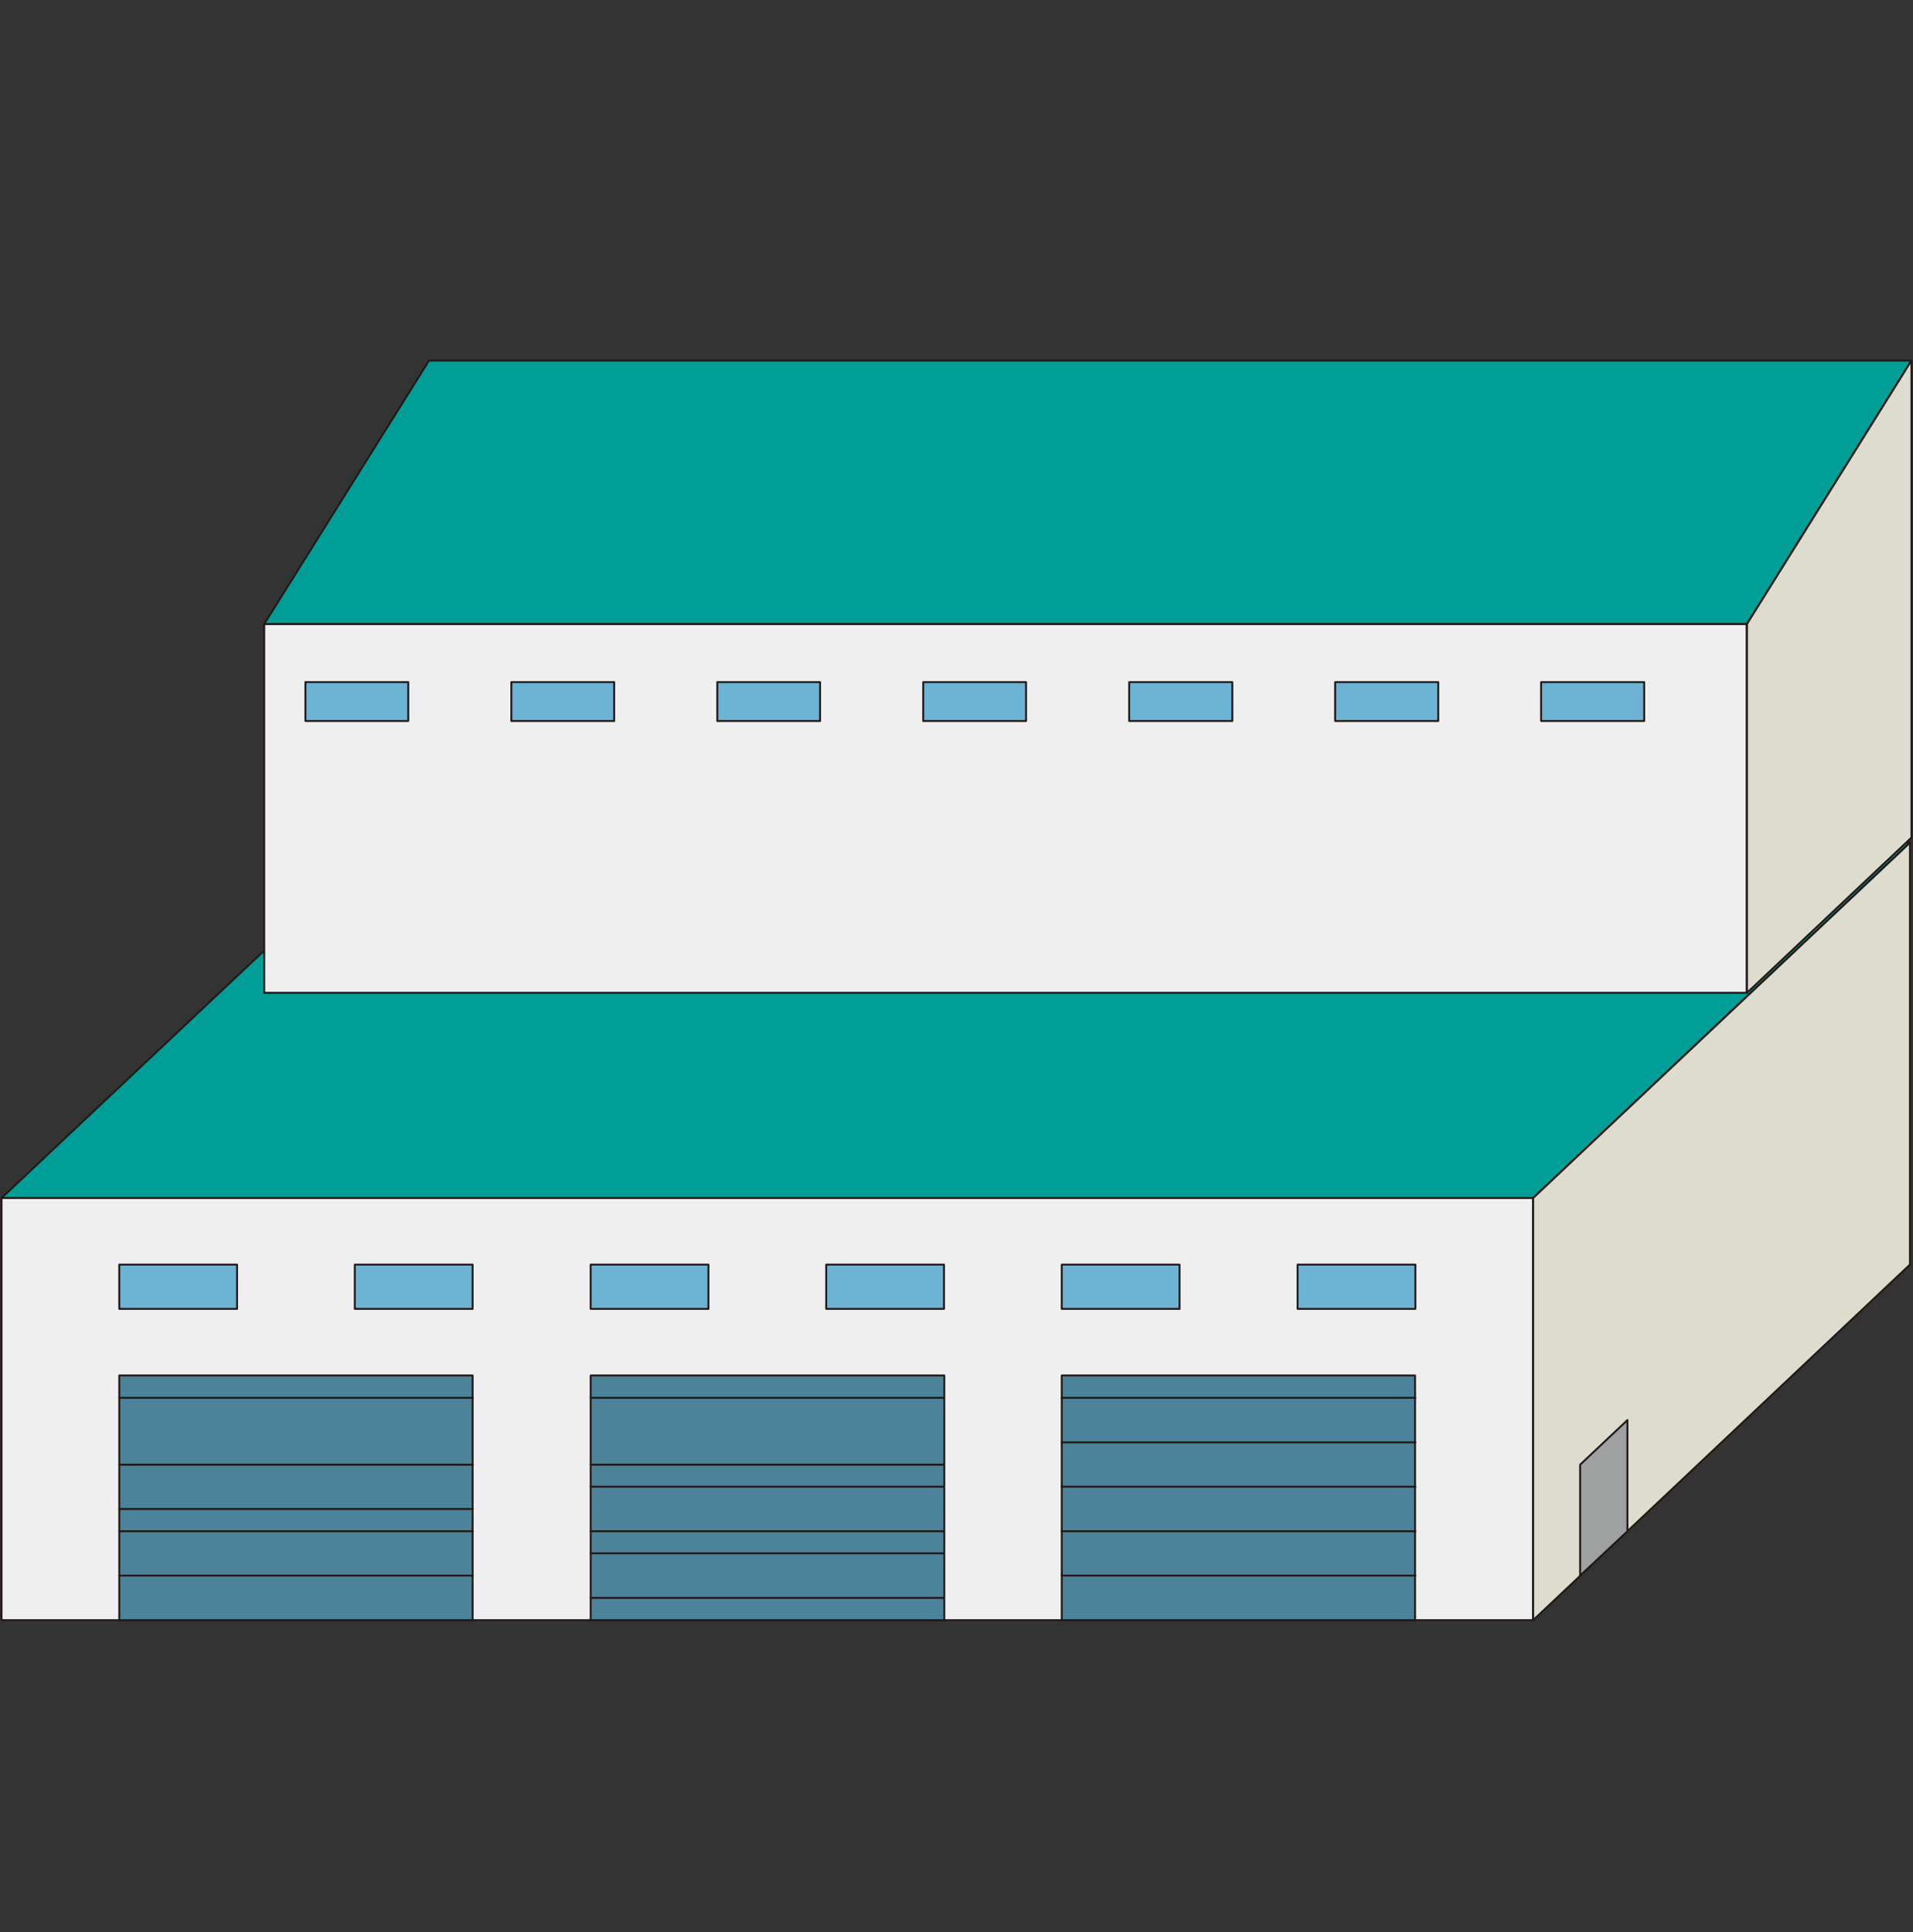 <svg width="100" height="101" viewBox="0 0 100 101" fill="none" xmlns="http://www.w3.org/2000/svg">
<rect x="0" y="0" width="100" height="101" fill="#333333" stroke="none"/>
<mask id="mask0_234_1210" style="mask-type:alpha" maskUnits="userSpaceOnUse" x="0" y="0" width="100" height="101">
<rect y="0.534" width="100" height="100" fill="#D9D9D9"/>
</mask>
<g mask="url(#mask0_234_1210)">
</g>
<g clip-path="url(#clip0_234_1210)">
<path d="M80.143 62.629H0.08V84.698H80.143V62.629Z" fill="#EFEFEF" stroke="#231815" stroke-width="0.1" stroke-linecap="round" stroke-linejoin="round"/>
<path d="M80.143 62.629H0.08L19.793 44.056H99.84L80.143 62.629Z" fill="#009E96" stroke="#231815" stroke-width="0.1" stroke-linecap="round" stroke-linejoin="round"/>
<path d="M99.841 66.11L80.144 84.698V62.629L99.841 44.056V66.11Z" fill="#DDDCCF" stroke="#231815" stroke-width="0.1" stroke-linecap="round" stroke-linejoin="round"/>
<path d="M12.392 66.11H6.236V68.425H12.392V66.11Z" fill="#6DB3D4" stroke="#231815" stroke-width="0.1" stroke-linecap="round" stroke-linejoin="round"/>
<path d="M24.705 66.11H18.548V68.425H24.705V66.11Z" fill="#6DB3D4" stroke="#231815" stroke-width="0.1" stroke-linecap="round" stroke-linejoin="round"/>
<path d="M37.033 66.11H30.877V68.425H37.033V66.11Z" fill="#6DB3D4" stroke="#231815" stroke-width="0.1" stroke-linecap="round" stroke-linejoin="round"/>
<path d="M49.346 66.11H43.19V68.425H49.346V66.11Z" fill="#6DB3D4" stroke="#231815" stroke-width="0.1" stroke-linecap="round" stroke-linejoin="round"/>
<path d="M61.659 66.11H55.502V68.425H61.659V66.11Z" fill="#6DB3D4" stroke="#231815" stroke-width="0.1" stroke-linecap="round" stroke-linejoin="round"/>
<path d="M73.987 66.11H67.831V68.425H73.987V66.11Z" fill="#6DB3D4" stroke="#231815" stroke-width="0.1" stroke-linecap="round" stroke-linejoin="round"/>
<path d="M85.072 80.051L82.6 82.367V76.57L85.072 74.238V80.051Z" fill="#9FA0A0" stroke="#231815" stroke-width="0.1" stroke-linecap="round" stroke-linejoin="round"/>
<path d="M73.971 71.907H55.502V84.698H73.971V71.907Z" fill="#4C829A" stroke="#231815" stroke-width="0.1" stroke-linecap="round" stroke-linejoin="round"/>
<path d="M55.502 82.367H73.987" stroke="#231815" stroke-width="0.1" stroke-linecap="round" stroke-linejoin="round"/>
<path d="M55.502 80.051H73.987" stroke="#231815" stroke-width="0.1" stroke-linecap="round" stroke-linejoin="round"/>
<path d="M55.502 77.72H73.987" stroke="#231815" stroke-width="0.1" stroke-linecap="round" stroke-linejoin="round"/>
<path d="M55.502 75.404H73.987" stroke="#231815" stroke-width="0.1" stroke-linecap="round" stroke-linejoin="round"/>
<path d="M55.502 73.073H73.987" stroke="#231815" stroke-width="0.1" stroke-linecap="round" stroke-linejoin="round"/>
<path d="M49.362 71.907H30.877V84.698H49.362V71.907Z" fill="#4C829A" stroke="#231815" stroke-width="0.1" stroke-linecap="round" stroke-linejoin="round"/>
<path d="M30.877 83.533H49.346" stroke="#231815" stroke-width="0.1" stroke-linecap="round" stroke-linejoin="round"/>
<path d="M30.877 81.201H49.346" stroke="#231815" stroke-width="0.1" stroke-linecap="round" stroke-linejoin="round"/>
<path d="M30.877 80.051H49.346" stroke="#231815" stroke-width="0.1" stroke-linecap="round" stroke-linejoin="round"/>
<path d="M30.877 77.72H49.346" stroke="#231815" stroke-width="0.1" stroke-linecap="round" stroke-linejoin="round"/>
<path d="M30.877 76.57H49.346" stroke="#231815" stroke-width="0.1" stroke-linecap="round" stroke-linejoin="round"/>
<path d="M30.877 73.073H49.346" stroke="#231815" stroke-width="0.1" stroke-linecap="round" stroke-linejoin="round"/>
<path d="M24.705 71.907H6.236V84.698H24.705V71.907Z" fill="#4C829A" stroke="#231815" stroke-width="0.1" stroke-linecap="round" stroke-linejoin="round"/>
<path d="M6.236 82.367H24.721" stroke="#231815" stroke-width="0.1" stroke-linecap="round" stroke-linejoin="round"/>
<path d="M6.236 80.051H24.721" stroke="#231815" stroke-width="0.1" stroke-linecap="round" stroke-linejoin="round"/>
<path d="M6.236 78.886H24.721" stroke="#231815" stroke-width="0.1" stroke-linecap="round" stroke-linejoin="round"/>
<path d="M6.236 76.57H24.721" stroke="#231815" stroke-width="0.1" stroke-linecap="round" stroke-linejoin="round"/>
<path d="M6.236 73.073H24.721" stroke="#231815" stroke-width="0.1" stroke-linecap="round" stroke-linejoin="round"/>
<path d="M91.308 32.62H13.812V51.901H91.308V32.62Z" fill="#EFEFEF" stroke="#231815" stroke-width="0.1" stroke-linecap="round" stroke-linejoin="round"/>
<path d="M21.34 35.66H15.965V37.692H21.34V35.66Z" fill="#6DB3D4" stroke="#231815" stroke-width="0.1" stroke-linecap="round" stroke-linejoin="round"/>
<path d="M32.105 35.66H26.73V37.692H32.105V35.66Z" fill="#6DB3D4" stroke="#231815" stroke-width="0.1" stroke-linecap="round" stroke-linejoin="round"/>
<path d="M42.87 35.66H37.496V37.692H42.87V35.66Z" fill="#6DB3D4" stroke="#231815" stroke-width="0.1" stroke-linecap="round" stroke-linejoin="round"/>
<path d="M53.636 35.66H48.261V37.692H53.636V35.66Z" fill="#6DB3D4" stroke="#231815" stroke-width="0.1" stroke-linecap="round" stroke-linejoin="round"/>
<path d="M64.418 35.66H59.027V37.692H64.418V35.66Z" fill="#6DB3D4" stroke="#231815" stroke-width="0.1" stroke-linecap="round" stroke-linejoin="round"/>
<path d="M75.183 35.66H69.793V37.692H75.183V35.66Z" fill="#6DB3D4" stroke="#231815" stroke-width="0.1" stroke-linecap="round" stroke-linejoin="round"/>
<path d="M85.949 35.66H80.558V37.692H85.949V35.66Z" fill="#6DB3D4" stroke="#231815" stroke-width="0.1" stroke-linecap="round" stroke-linejoin="round"/>
<path d="M91.323 32.62L99.92 18.852H22.424L13.812 32.62H91.323Z" fill="#009E96" stroke="#231815" stroke-width="0.1" stroke-linecap="round" stroke-linejoin="round"/>
<path d="M99.92 18.852L91.323 32.62V51.901L99.92 43.788V18.852Z" fill="#DDDCCF" stroke="#231815" stroke-width="0.1" stroke-linecap="round" stroke-linejoin="round"/>
</g>
<defs>
<clipPath id="clip0_234_1210">
<rect width="100" height="66.004" fill="white" transform="translate(0 18.773)"/>
</clipPath>
</defs>
</svg>
